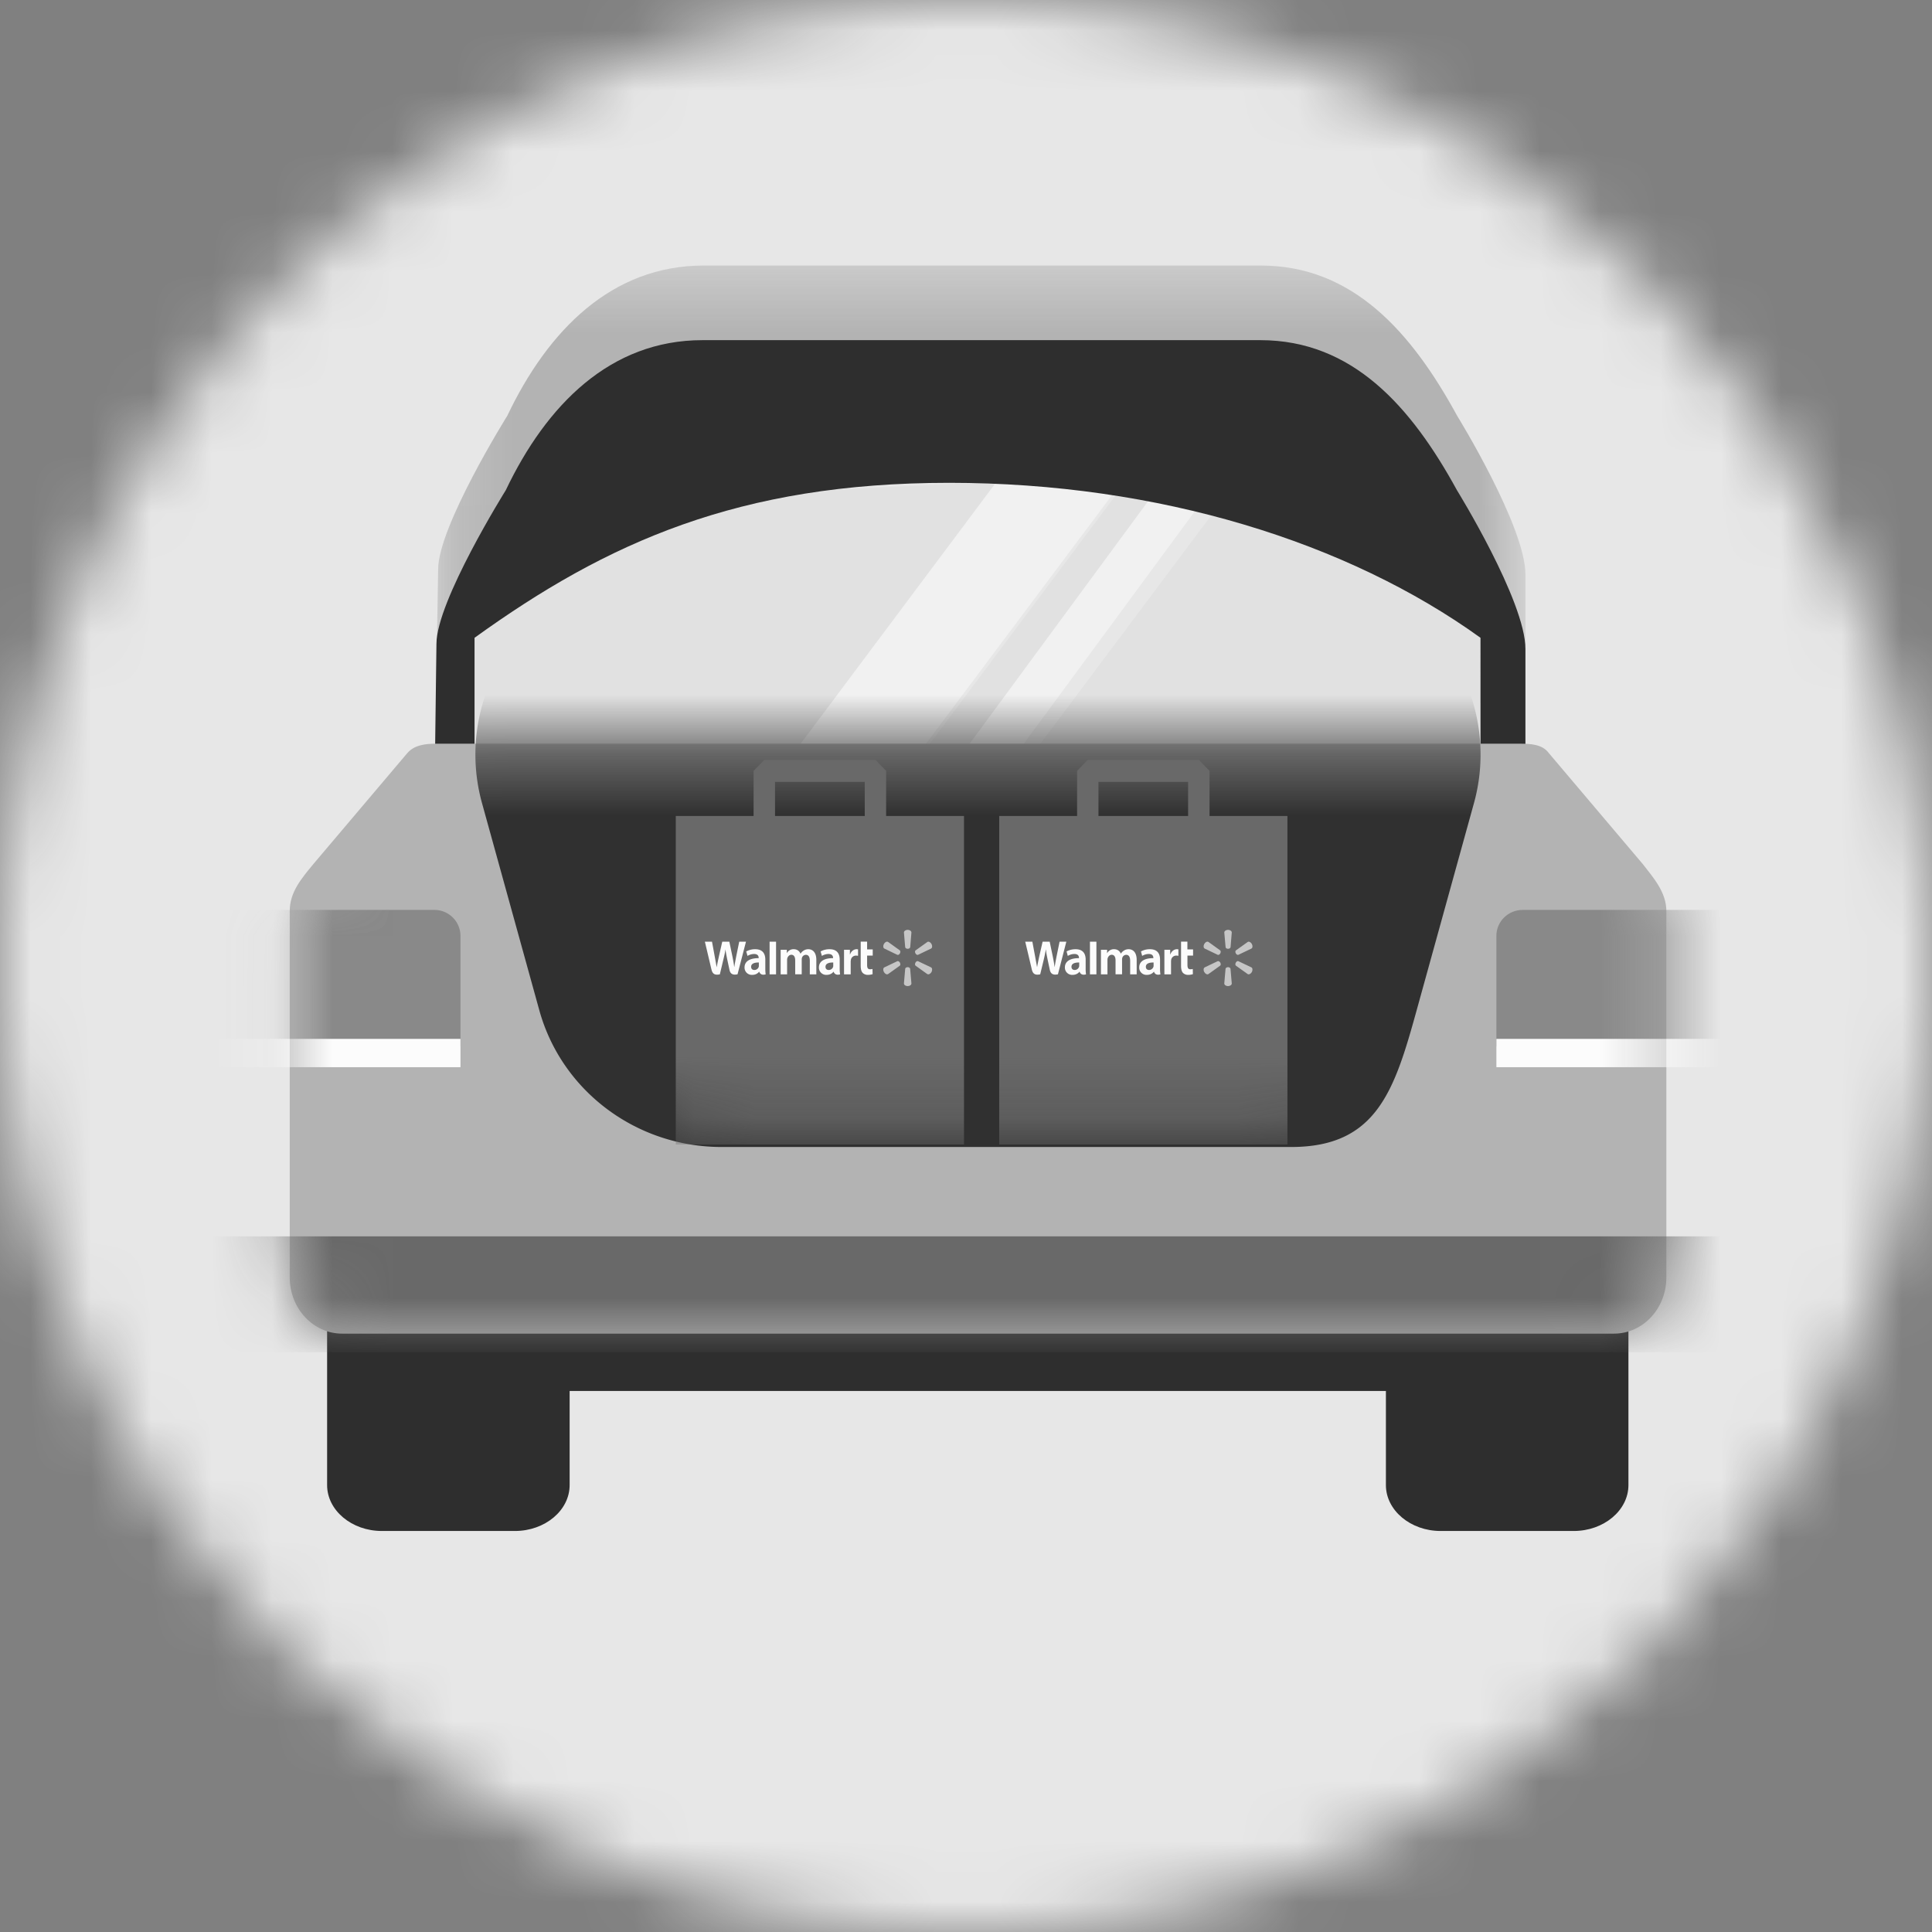 <svg width="32" height="32" fill="none" xmlns="http://www.w3.org/2000/svg">
  <rect width="100%" height="100%" fill="#808080" stroke="none"/>
  <mask id="a" style="mask-type:alpha" maskUnits="userSpaceOnUse" x="0" y="0" width="32" height="32">
    <circle cx="16" cy="16" r="16" fill="#fff"/>
  </mask>
  <g mask="url(#a)">
    <path fill="#E7E7E7" d="M-1-1.601h34v34H-1z"/>
    <path fill-rule="evenodd" clip-rule="evenodd" d="m20.324 8.186-3.357 4.486h-.86l3.385-4.524-.94-.042-3.416 4.566h-2.013l3.482-4.653-.437-.02-8.569.388v5.612h17.2V8.387l-4.475-.201Z" fill="#E1E1E1"/>
    <path fill-rule="evenodd" clip-rule="evenodd" d="M15.276 12.4 18.8 7.69l-2.01-.09-3.59 4.8h2.076ZM16.897 12.4 20.4 7.64l-.868-.04L16 12.4h.897Z" fill="#F1F1F1"/>
    <mask id="b" style="mask-type:alpha" maskUnits="userSpaceOnUse" x="7" y="4" width="19" height="8">
      <path fill-rule="evenodd" clip-rule="evenodd" d="M7.221 4.398h18.045v7.242H7.221V4.398Z" fill="#fff"/>
    </mask>
    <g mask="url(#b)">
      <path fill-rule="evenodd" clip-rule="evenodd" d="M7.78 11.64v-1.51l8.321-3.914 8.422 4.028v1.396h.743V9.515c0-.795-1.132-2.63-1.132-2.63-.76-1.392-1.731-2.487-3.253-2.487h-9.225c-1.522 0-2.578 1.07-3.253 2.487 0 0-1.146 1.835-1.146 2.543L7.22 11.64h.56Z" fill="#B3B3B3"/>
    </g>
    <path fill-rule="evenodd" clip-rule="evenodd" d="M24.132 8.12c-.761-1.391-1.733-2.486-3.257-2.486h-9.241c-1.524 0-2.582 1.07-3.257 2.486 0 0-1.148 1.836-1.148 2.544l-.096 7.447.002 1.314h.725v-8.861c2.187-1.578 4.38-2.567 7.86-2.567 3.482 0 6.615.99 8.802 2.567v8.861h.744V10.75c0-.795-1.134-2.63-1.134-2.63Z" fill="#2E2E2E"/>
    <path fill-rule="evenodd" clip-rule="evenodd" d="M8.528 25.358H6.325c-.5 0-.907-.342-.907-.76v-6.511c0-.419.408-.76.907-.76h2.203c.499 0 .907.341.907.76v6.51c0 .42-.408.761-.907.761Z" fill="#2E2E2E"/>
    <path fill="#2E2E2E" d="M7.68 21.119h16v1.92h-16z"/>
    <path fill-rule="evenodd" clip-rule="evenodd" d="M26.065 25.358h-2.204c-.498 0-.906-.342-.906-.76v-6.511c0-.419.408-.76.906-.76h2.204c.499 0 .907.341.907.76v6.51c0 .42-.408.761-.907.761Z" fill="#2E2E2E"/>
    <path fill-rule="evenodd" clip-rule="evenodd" d="m27.21 14.312-1.558-1.84c-.106-.146-.308-.154-.478-.154H7.225c-.17 0-.36.018-.478.155l-1.558 1.84c-.196.238-.39.463-.39.776v6.07c0 .514.389.93.868.93H26.733c.479 0 .867-.416.867-.93v-6.07c0-.313-.219-.556-.39-.777Z" fill="#B3B3B3"/>
    <mask id="c" style="mask-type:alpha" maskUnits="userSpaceOnUse" x="4" y="12" width="24" height="10">
      <path fill-rule="evenodd" clip-rule="evenodd" d="M16.74 12.398H7.226c-.17 0-.36.018-.478.152l-1.558 1.807c-.196.235-.39.456-.39.764v5.963c0 .505.389.914.868.914H26.733c.479 0 .867-.41.867-.914V15.12c0-.308-.219-.547-.39-.764l-1.558-1.807c-.106-.144-.308-.152-.478-.152h-8.433Z" fill="#fff"/>
    </mask>
    <g mask="url(#c)">
      <path fill-rule="evenodd" clip-rule="evenodd" d="M3.2 22.398h27.52v-1.92H3.2v1.92Z" fill="#696969"/>
      <mask id="d" style="mask-type:alpha" maskUnits="userSpaceOnUse" x="4" y="12" width="24" height="10">
        <path fill-rule="evenodd" clip-rule="evenodd" d="M16.74 12.398H7.226c-.17 0-.36.018-.478.152l-1.558 1.807c-.196.235-.39.456-.39.764v5.963c0 .505.389.914.868.914H26.733c.479 0 .867-.41.867-.914V15.12c0-.308-.219-.547-.39-.764l-1.558-1.807c-.106-.144-.308-.152-.478-.152h-8.433Z" fill="#fff"/>
      </mask>
      <g mask="url(#d)">
        <path fill-rule="evenodd" clip-rule="evenodd" d="M7.627 15.498a.432.432 0 0 0-.435-.427h-4.73a.432.432 0 0 0-.435.427v1.832h5.6v-1.832Z" fill="#898989"/>
      </g>
      <path fill-rule="evenodd" clip-rule="evenodd" d="M24.785 15.498c0-.235.196-.427.435-.427h5.67c.24 0 .436.192.436.427v1.832h-6.541v-1.832Z" fill="#898989"/>
      <path fill-rule="evenodd" clip-rule="evenodd" d="M2.027 17.676h5.6v-.469h-5.6v.469ZM24.785 17.676h6.54v-.469h-6.54v.469Z" fill="#FCFCFC"/>
      <path fill-rule="evenodd" clip-rule="evenodd" d="M23.727 10.455H8.67a3.017 3.017 0 0 0-.687 2.845l.95 3.434c.37 1.336 1.606 2.264 3.019 2.264H21.385c1.413 0 1.71-.928 2.079-2.264l.95-3.434a3.017 3.017 0 0 0-.687-2.845Z" fill="#303030"/>
    </g>
    <mask id="e" style="mask-type:alpha" maskUnits="userSpaceOnUse" x="7" y="11" width="18" height="8">
      <path fill-rule="evenodd" clip-rule="evenodd" d="M16.734 11.999H8.001c-.01.305.025.618.107.929l.935 3.538c.364 1.377 1.583 2.333 2.974 2.333h9.292c1.391 0 1.684-.956 2.048-2.333l.935-3.538c.082-.311.116-.624.106-.929h-7.664Z" fill="#fff"/>
    </mask>
    <g mask="url(#e)" fill-rule="evenodd" clip-rule="evenodd">
      <path d="M18.194 13.515h1.485v-.565h-1.485v.565Zm1.84 0v-.747l-.177-.182h-1.84l-.177.182v.747h-1.29v5.442h4.774v-5.442h-1.29ZM12.837 13.515h1.486v-.565h-1.486v.565Zm1.84 0v-.747l-.177-.182h-1.84l-.178.182v.747h-1.289v5.442h4.774v-5.442h-1.29Z" fill="#696969"/>
      <path d="M13.908 15.895c0-.092-.038-.173-.168-.173a.3.3 0 0 0-.148.037l.021.074a.214.214 0 0 1 .108-.032c.066 0 .077.039.077.063v.006c-.144 0-.234.05-.234.154a.12.12 0 0 0 .126.123c.05 0 .09-.02.115-.052h.003s.016.07.107.043a.592.592 0 0 1-.007-.098v-.145Zm-.107.097c0 .008 0 .016-.002.022a.075.075 0 0 1-.073.052c-.03 0-.053-.017-.053-.053 0-.056.06-.072.128-.071v.05Zm-2.008-.395a82.89 82.89 0 0 1 .077.42h.002c.009-.06.023-.117.038-.188l.053-.232h.117l.05.238c.013.066.023.118.031.18h.002c.009-.063.02-.116.033-.184l.048-.234h.112l-.14.54c-.088.02-.122-.016-.134-.074a36.926 36.926 0 0 0-.036-.169c-.012-.06-.022-.103-.029-.166h-.001c-.01.062-.02.105-.035.166l-.058.244c-.09.018-.122-.01-.14-.084l-.108-.457h.118Zm.883.298c0-.092-.038-.173-.168-.173a.3.3 0 0 0-.148.037l.021.074a.214.214 0 0 1 .108-.032c.066 0 .077.039.077.063v.006c-.144 0-.234.05-.234.154a.12.12 0 0 0 .126.123c.05 0 .09-.02.115-.052h.003s.016.07.106.043a.614.614 0 0 1-.006-.098v-.145Zm-.107.097c0 .008 0 .016-.002.022a.075.075 0 0 1-.073.052c-.03 0-.053-.017-.053-.053 0-.056.06-.072.128-.071v.05Zm.178.146h.107v-.541h-.107v.54Zm1.615-.541v.128h.093v.103h-.093v.153c0 .05.012.073.049.073.017 0 .03-.002.04-.005l.002.086a.249.249 0 0 1-.078.012.117.117 0 0 1-.087-.034c-.022-.024-.032-.062-.032-.117v-.4h.106Zm-.285.135v.076h.003c.02-.058.066-.086.108-.086.01 0 .016.001.024.003v.106c-.01-.001-.02-.003-.032-.003a.084.084 0 0 0-.087.072.16.16 0 0 0-.003.03v.208h-.11v-.407h.097Zm-1.045 0v.055h.001a.124.124 0 0 1 .116-.065c.052 0 .092.03.109.073h.002a.167.167 0 0 1 .05-.05.141.141 0 0 1 .078-.023c.07 0 .133.05.133.177v.239h-.108v-.223c0-.064-.02-.1-.065-.1a.068.068 0 0 0-.065.049.114.114 0 0 0-.004.033v.24h-.108v-.23c0-.055-.02-.093-.063-.093-.035 0-.057.028-.066.052a.095.095 0 0 0-.005.034v.238h-.107v-.407h.102Z" fill="#FCFCFC"/>
      <path d="m14.993 15.69-.021-.245c0-.024.027-.044.062-.044s.062.02.062.044l-.02.244c-.003.015-.02.026-.042.026-.021 0-.039-.011-.041-.026Zm-.13.125-.216-.104c-.02-.011-.024-.046-.006-.077.017-.03.047-.045.068-.033l.195.14c.011.01.012.031.002.05-.011.02-.03.029-.043.024Zm.301-.073.196-.14c.02-.013.05.002.068.032.017.031.014.066-.006.077l-.217.104c-.013.005-.032-.005-.042-.024-.011-.019-.01-.04.001-.05Zm-.13.277c.021 0 .039.012.041.027l.021.243c0 .024-.027.044-.062.044s-.062-.02-.062-.044l.021-.244c.002-.014.02-.026.041-.026Zm.129-.075c.01-.02.029-.029.042-.024l.217.103c.02.012.023.047.006.078-.018.03-.048.045-.069.033l-.195-.14c-.011-.01-.012-.031-.001-.05Zm-.258 0c.011.019.01.04 0 .05l-.196.14c-.02.012-.051-.003-.068-.033-.018-.031-.015-.066.006-.078l.216-.103c.014-.005.032.005.043.024Z" fill="#C6C6C6"/>
      <path d="M19.214 15.895c0-.092-.038-.173-.168-.173a.3.3 0 0 0-.148.037l.02.074a.213.213 0 0 1 .109-.032c.066 0 .076.039.076.063v.006c-.143 0-.234.05-.234.154a.12.12 0 0 0 .127.123c.05 0 .09-.02.115-.052h.003s.016.07.106.043a.603.603 0 0 1-.006-.098v-.145Zm-.107.097c0 .008 0 .016-.003.022a.075.075 0 0 1-.072.052c-.03 0-.053-.017-.053-.053 0-.056.06-.072.128-.071v.05Zm-2.008-.395a82.89 82.89 0 0 1 .078.42h.001c.01-.06.023-.117.038-.188l.053-.232h.117l.05.238c.013.066.023.118.031.18h.002c.009-.063.02-.116.033-.184l.048-.234h.112l-.139.54c-.089.02-.123-.016-.135-.074l-.036-.169c-.012-.06-.022-.103-.028-.166h-.002c-.01.062-.02.105-.034.166l-.059.244c-.09.018-.122-.01-.14-.084-.014-.064-.108-.457-.108-.457h.118Zm.883.298c0-.092-.038-.173-.168-.173-.067 0-.12.02-.148.037l.02.074a.214.214 0 0 1 .109-.032c.066 0 .076.039.076.063v.006c-.143 0-.233.05-.233.154a.12.12 0 0 0 .126.123c.05 0 .09-.02.115-.052h.003s.016.07.106.043a.614.614 0 0 1-.006-.098v-.145Zm-.107.097c0 .008 0 .016-.003.022a.075.075 0 0 1-.072.052c-.03 0-.053-.017-.053-.053 0-.056.06-.072.128-.071v.05Zm.178.146h.107v-.541h-.107v.54Zm1.614-.541v.128h.094v.103h-.093v.153c0 .05.012.073.048.073.017 0 .03-.002.04-.005l.002.086a.249.249 0 0 1-.077.012.117.117 0 0 1-.088-.034c-.021-.024-.031-.062-.031-.117v-.4h.105Zm-.285.135v.076h.003c.02-.058.067-.086.108-.086.01 0 .016.001.025.003v.106c-.01-.001-.02-.003-.032-.003a.084.084 0 0 0-.088.072.17.17 0 0 0-.002.03v.208h-.11v-.407h.096Zm-1.045 0v.055h.002a.124.124 0 0 1 .115-.065c.053 0 .093.03.11.073h.001a.167.167 0 0 1 .05-.05.141.141 0 0 1 .079-.023c.07 0 .133.05.133.177v.239h-.108v-.223c0-.064-.021-.1-.065-.1a.068.068 0 0 0-.065.049.114.114 0 0 0-.004.033v.24h-.108v-.23c0-.055-.02-.093-.064-.093-.034 0-.056.028-.065.052a.095.095 0 0 0-.005.034v.238h-.108v-.407h.102Z" fill="#FCFCFC"/>
      <path d="m20.3 15.69-.022-.245c0-.024.028-.044.062-.044.035 0 .062.02.062.044l-.02.244c-.003.015-.02.026-.042.026-.021 0-.038-.011-.04-.026Zm-.13.125-.217-.104c-.02-.011-.024-.046-.006-.077.017-.03.047-.045.068-.033l.195.14c.011.01.012.031.002.05-.01.02-.03.029-.043.024Zm.3-.073.196-.14c.02-.013.05.002.068.032.017.031.014.066-.006.077l-.217.104c-.013.005-.032-.005-.042-.024-.01-.019-.01-.04.001-.05Zm-.13.277c.021 0 .039.012.041.027l.021.243c0 .024-.027.044-.062.044-.034 0-.062-.02-.062-.044l.021-.244c.003-.014.02-.026.041-.026Zm.129-.075c.01-.02.029-.029.042-.024l.217.103c.02.012.023.047.006.078-.018.03-.048.045-.068.033l-.196-.14c-.011-.01-.012-.031-.001-.05Zm-.257 0c.01.019.01.04-.002.05l-.195.14c-.02.012-.051-.003-.068-.033-.018-.031-.014-.066.006-.078l.216-.103c.014-.005.032.005.043.024Z" fill="#C6C6C6"/>
    </g>
  </g>
</svg>
